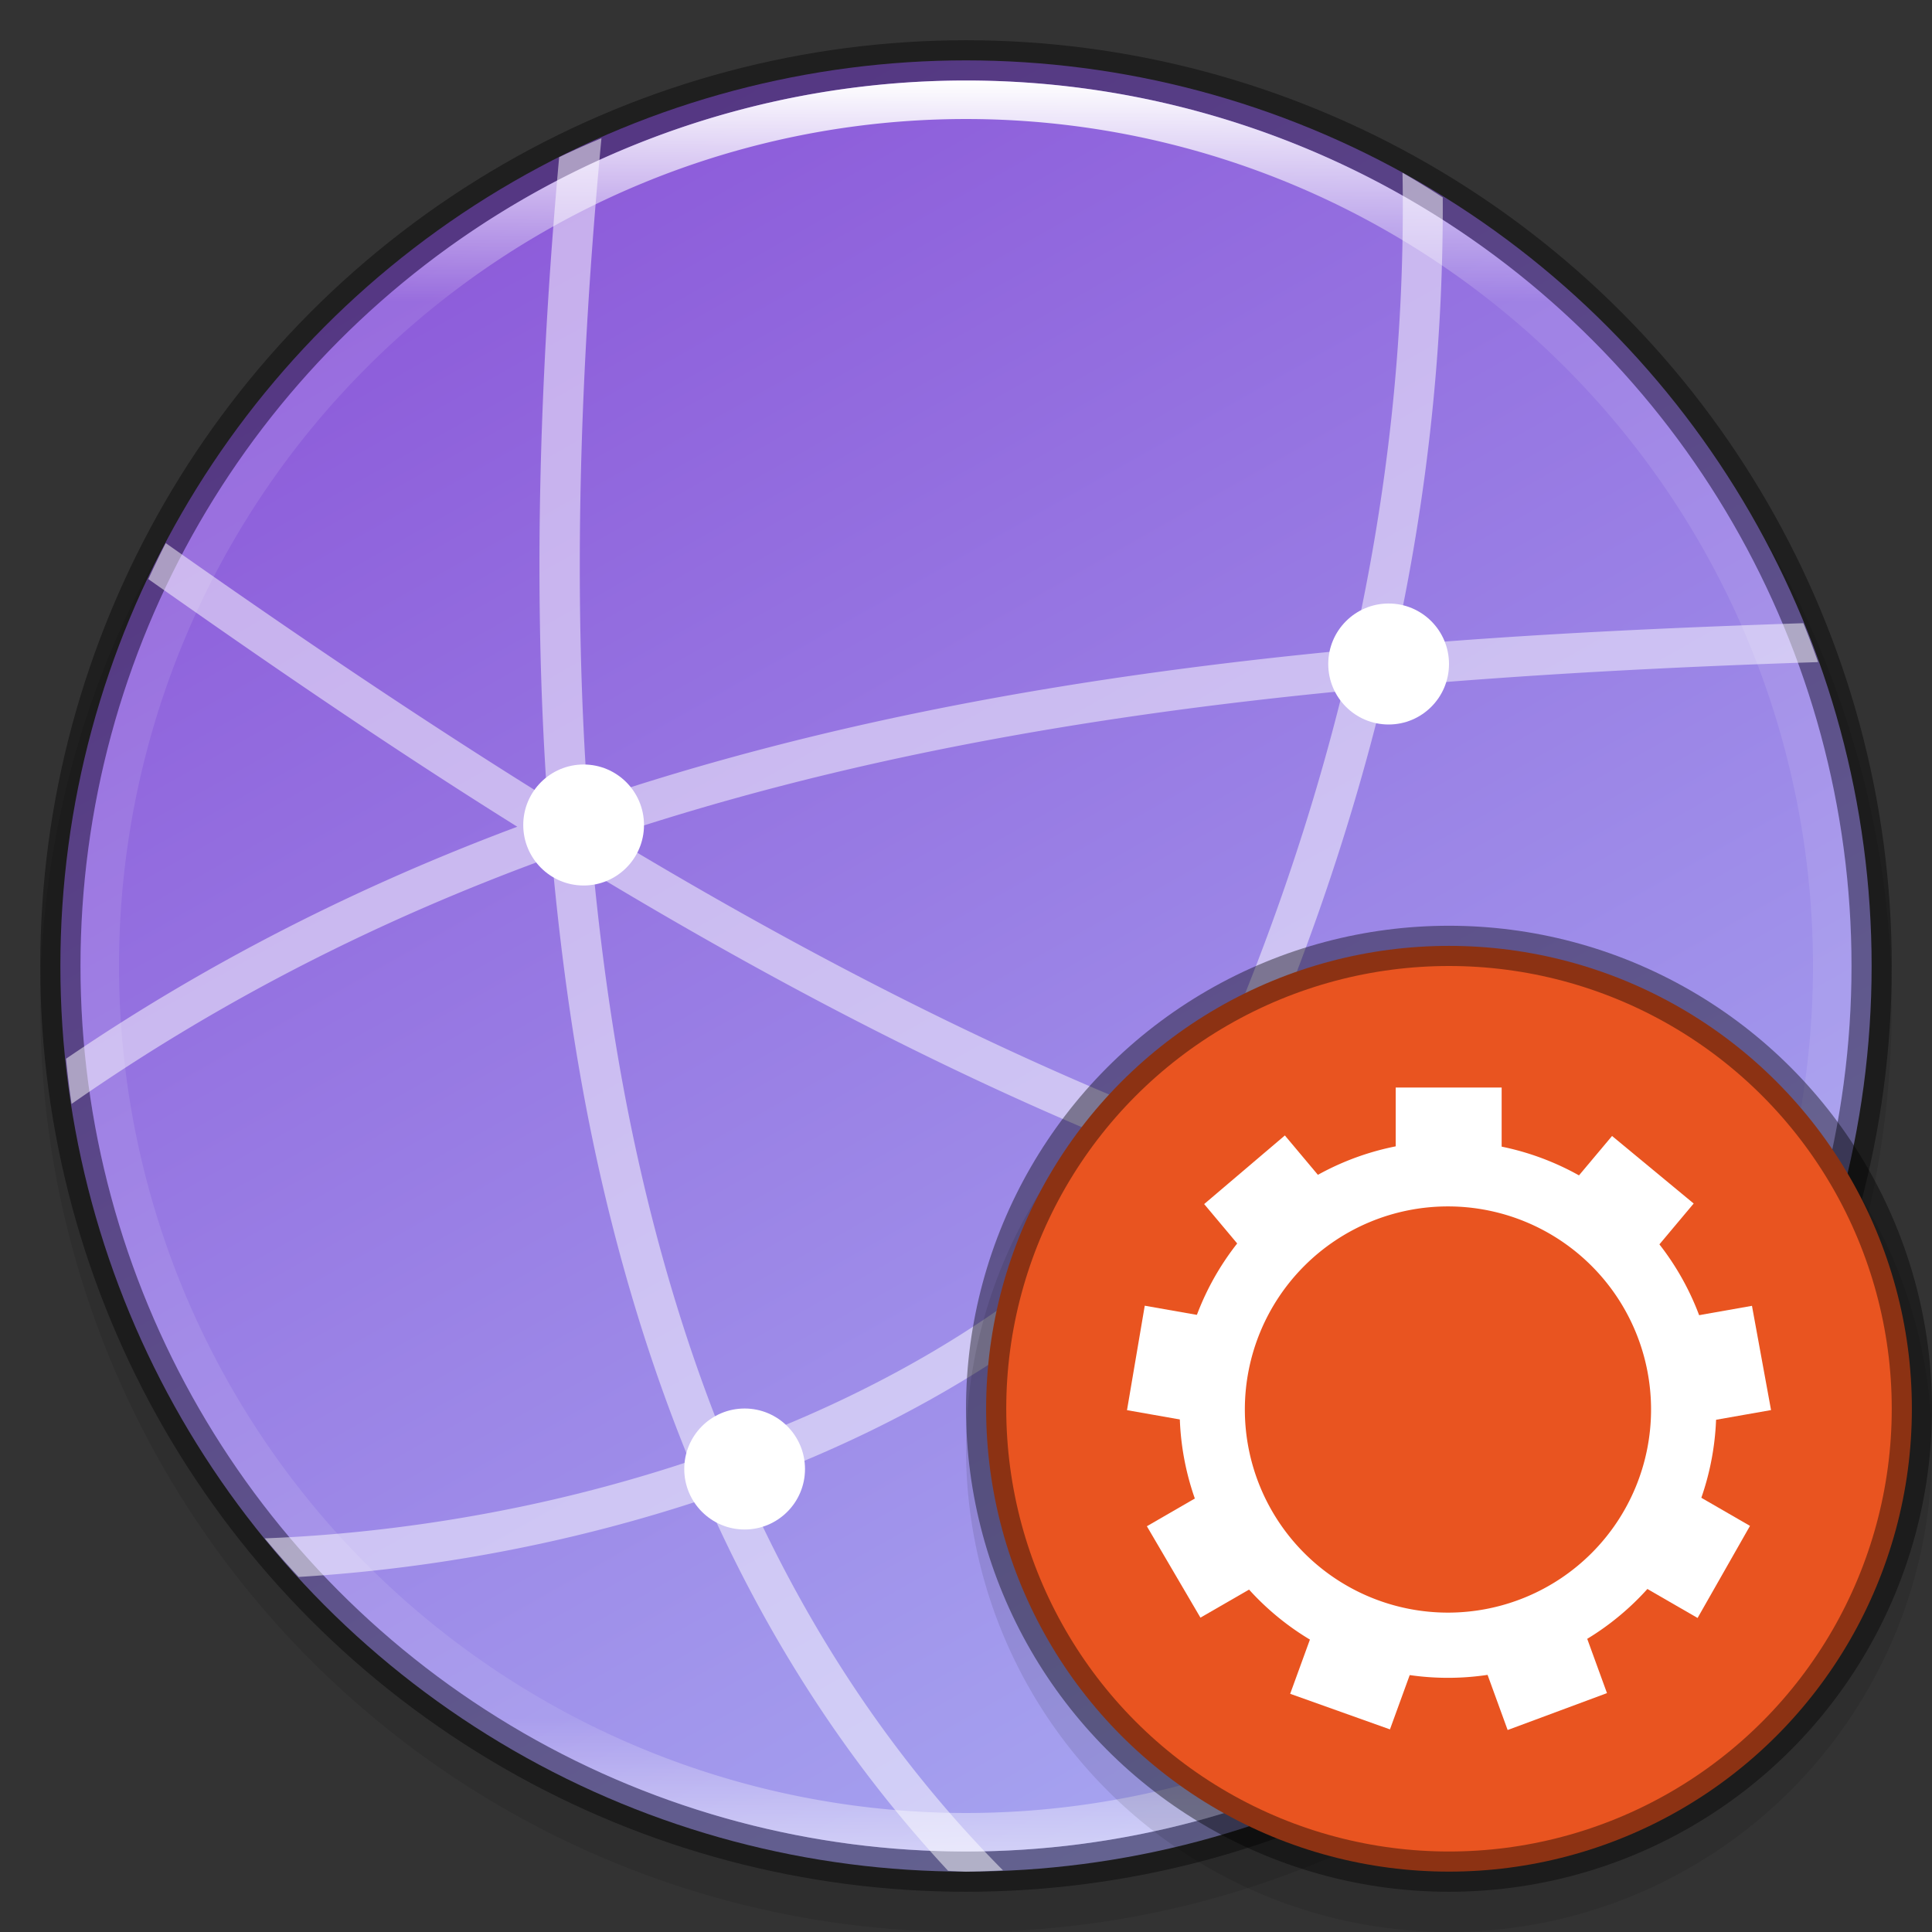 <svg width="48" height="48" version="1" xmlns="http://www.w3.org/2000/svg">
 <rect width="100%" height="100%" fill="#333333" stroke="none"/>
 <defs>
  <linearGradient id="linearGradient8588" x1="13.735" x2="38.1" y1="249.69" y2="292.77" gradientTransform="matrix(.945 0 0 .945 .5 -233.13)" gradientUnits="userSpaceOnUse">
   <stop stop-color="#8c59d9" offset="0"/>
   <stop stop-color="#a7a7f1" offset="1"/>
  </linearGradient>
  <linearGradient id="linearGradient8590" x1="96" x2="96" y1="4" y2="188" gradientTransform="matrix(.239 0 0 .239 1.044 1.044)" gradientUnits="userSpaceOnUse">
   <stop stop-color="#fff" offset="0"/>
   <stop stop-color="#fff" stop-opacity=".098" offset=".125"/>
   <stop stop-color="#fff" stop-opacity=".098" offset=".925"/>
   <stop stop-color="#fff" stop-opacity=".498" offset="1"/>
  </linearGradient>
  <linearGradient id="linearGradient1214" x1="344" x2="366" y1="94" y2="94" gradientTransform="translate(-343,-106)" gradientUnits="userSpaceOnUse">
   <stop stop-color="#fff" offset="0"/>
   <stop stop-color="#fff" stop-opacity="0" offset="1"/>
  </linearGradient>
 </defs>
 <circle transform="scale(-1)" cx="-24" cy="-25" r="23" enable-background="new" opacity=".1"/>
 <circle cx="24" cy="24" r="22.5" enable-background="new" fill="url(#linearGradient8588)"/>
 <circle cx="24" cy="24" r="22.5" enable-background="new" fill="none" opacity=".4" stroke="#000" stroke-dashoffset="6.6" stroke-linejoin="round"/>
 <path d="m24 2a22 22 0 0 0-22 22 22 22 0 0 0 22 22 22 22 0 0 0 22-22 22 22 0 0 0-22-22zm0 0.957a21.043 21.043 0 0 1 21.043 21.043 21.043 21.043 0 0 1-21.043 21.043 21.043 21.043 0 0 1-21.043-21.043 21.043 21.043 0 0 1 21.043-21.043z" enable-background="new" fill="url(#linearGradient8590)"/>
 <path d="m14.945 3.434a22.5 22.5 0 0 0-1.053 0.471c-0.494 5.454-0.653 10.814-0.295 15.918-3.283-2.042-6.445-4.192-9.479-6.33a22.5 22.5 0 0 0-0.432 0.895c2.945 2.075 5.975 4.157 9.166 6.152-3.913 1.465-7.656 3.34-11.211 5.764a22.5 22.5 0 0 0 0.137 1.123c3.761-2.624 7.742-4.618 11.932-6.141 0.233 2.576 0.587 5.088 1.113 7.5 0.573 2.625 1.337 5.14 2.312 7.518-1.431 0.475-2.862 0.854-4.248 1.141-2.3 0.476-4.462 0.705-6.309 0.775a22.5 22.5 0 0 0 0.842 0.959c1.715-0.104 3.634-0.333 5.668-0.754 1.447-0.299 2.944-0.694 4.445-1.195 1.51 3.424 3.497 6.534 6.023 9.25a22.5 22.5 0 0 0 0.441 0.021 22.5 22.5 0 0 0 0.922-0.033c-2.74-2.764-4.859-5.99-6.449-9.582 4.206-1.535 8.364-3.951 11.463-7.67 4.732 1.778 9.661 3.051 14.777 3.57a22.5 22.5 0 0 0 0.355-0.967c-10.796-1.034-20.807-5.546-29.906-11.037 5.698-1.904 11.773-2.988 18.201-3.613-0.907 3.675-2.189 7.228-3.769 10.621l0.906 0.422c1.653-3.549 2.989-7.277 3.916-11.141 3.485-0.311 7.071-0.501 10.756-0.621a22.5 22.5 0 0 0-0.365-0.967c-3.456 0.116-6.86 0.273-10.154 0.559 0.791-3.606 1.213-7.33 1.195-11.137a22.5 22.5 0 0 0-1-0.613c0.072 4.055-0.373 8.016-1.238 11.848-6.696 0.633-13.044 1.75-19 3.768-0.379-5.255-0.201-10.811 0.336-16.473zm-0.197 18.27c4.502 2.713 9.231 5.199 14.188 7.144-2.943 3.407-6.869 5.663-10.861 7.115-0.957-2.328-1.708-4.8-2.273-7.391-0.482-2.209-0.822-4.508-1.053-6.869z" color="#000000" color-rendering="auto" dominant-baseline="auto" fill="#fff" fill-rule="evenodd" image-rendering="auto" opacity=".5" shape-rendering="auto" solid-color="#000000" style="font-feature-settings:normal;font-variant-alternates:normal;font-variant-caps:normal;font-variant-ligatures:normal;font-variant-numeric:normal;font-variant-position:normal;isolation:auto;mix-blend-mode:normal;shape-padding:0;text-decoration-color:#000000;text-decoration-line:none;text-decoration-style:solid;text-indent:0;text-orientation:mixed;text-transform:none;white-space:normal"/>
 <ellipse cx="14.5" cy="20.497" rx="1.5" ry="1.503" enable-background="new" fill="#fff"/>
 <ellipse cx="18.5" cy="36.497" rx="1.5" ry="1.503" enable-background="new" fill="#fff"/>
 <ellipse cx="34.5" cy="16.497" rx="1.5" ry="1.503" enable-background="new" fill="#fff"/>
 <ellipse cx="29.5" cy="28.497" rx="1.5" ry="1.503" enable-background="new" fill="#fff"/>
 <circle transform="scale(-1,1)" cx="-36" cy="36" r="12" opacity=".1"/>
 <circle cx="36" cy="35" r="11.5" fill="#e95420" stroke="#000" stroke-dashoffset="1" stroke-linecap="round" stroke-linejoin="round" stroke-opacity=".4"/>
 <rect transform="rotate(-90)" x="-43" y="28" width="16" height="16" color="#000000" fill="none"/>
 <circle transform="rotate(90)" cx="35" cy="-36" r="10.5" fill="none" opacity=".3" stroke="url(#linearGradient1214)" stroke-dashoffset="1" stroke-linecap="round" stroke-linejoin="round" stroke-opacity=".4"/>
 <path d="m37.308 27.019-2.632 1.86e-4v1.746c0.868-0.178 1.764-0.177 2.632 0.005v-1.751zm-5.386 1.191-2.005 1.705 0.988 1.178c0.549-0.696 1.236-1.271 2.017-1.691zm8.129 0.013-0.993 1.183c0.057 0.029 0.114 0.059 0.171 0.09 0.711 0.413 1.337 0.957 1.845 1.603l1.005-1.198zm-11.61 4.217-0.441 2.595 1.515 0.267c-0.027-0.887 0.128-1.769 0.455-2.593zm15.086 0.003-1.523 0.269c0.33 0.823 0.488 1.705 0.464 2.591l1.533-0.27zm-13.682 4.695-1.351 0.781h-4.5e-4l1.331 2.271 1.338-0.772c-0.59-0.662-1.038-1.438-1.317-2.279zm12.301 0.003c-0.136 0.422-0.315 0.829-0.535 1.215-0.221 0.382-0.48 0.74-0.774 1.069l1.339 0.773 1.302-2.288zm-9.557 3.472-0.535 1.469 2.479 0.884 0.526-1.445c-0.811-0.119-1.593-0.39-2.303-0.8-0.056-0.035-0.112-0.071-0.167-0.108zm6.813 0.015c-0.754 0.465-1.597 0.771-2.475 0.898l0.53 1.456 2.468-0.917z" color="#000000" fill="#fff"/>
 <path d="m35.974 28.745a6.274 6.274 0 0 0-6.274 6.274 6.274 6.274 0 0 0 6.274 6.274 6.274 6.274 0 0 0 6.274-6.274 6.274 6.274 0 0 0-6.274-6.274zm0 0.836a5.438 5.438 0 0 1 5.438 5.438 5.438 5.438 0 0 1-5.438 5.438 5.438 5.438 0 0 1-5.438-5.438 5.438 5.438 0 0 1 5.438-5.438z" enable-background="new" fill="#fff" stroke="#fff" stroke-linecap="round" stroke-linejoin="round" stroke-width=".784"/>
</svg>
